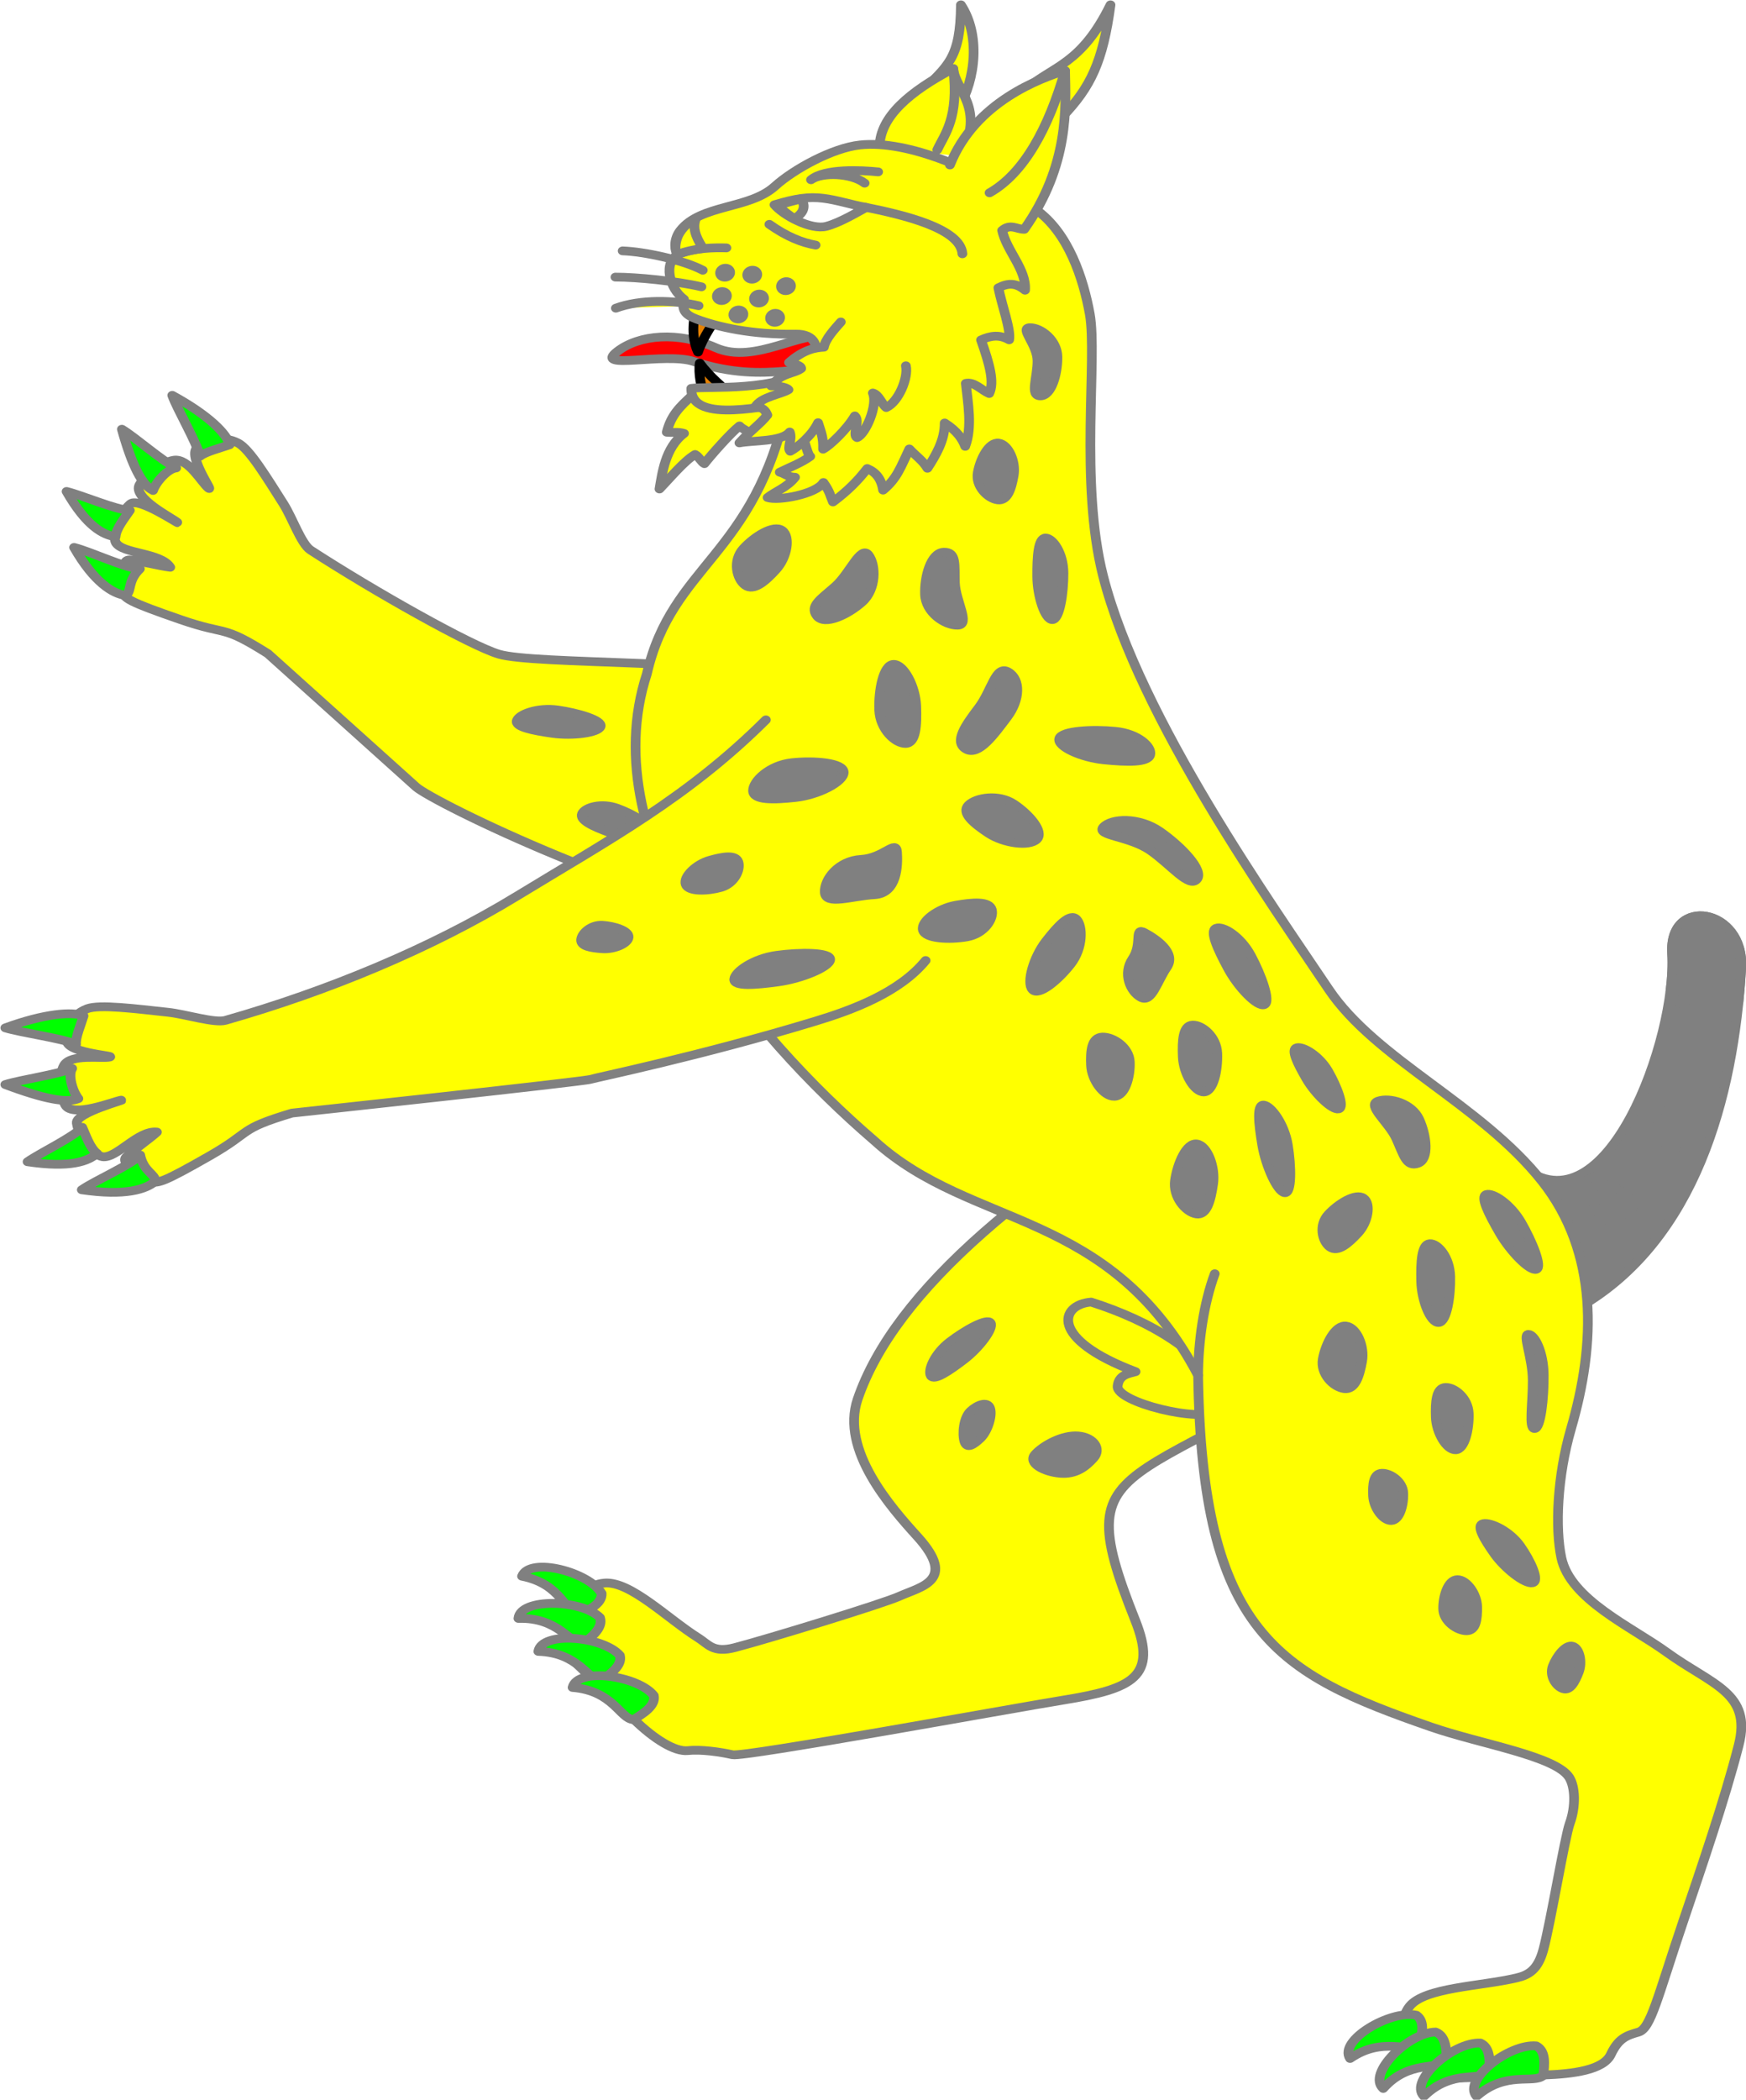 <?xml version="1.0" encoding="UTF-8" standalone="no"?>
<svg
   xmlns:dc="http://purl.org/dc/elements/1.1/"
   xmlns:cc="http://creativecommons.org/ns#"
   xmlns:rdf="http://www.w3.org/1999/02/22-rdf-syntax-ns#"
   xmlns:svg="http://www.w3.org/2000/svg"
   xmlns="http://www.w3.org/2000/svg"
   xmlns:xlink="http://www.w3.org/1999/xlink"
   id="svg2"
   version="1.0"
   width="319.734"
   height="384.393">
  <desc
     id="desc4">Flag of Canton of Valais (Wallis)</desc>
  <defs
     id="defs6">
    <radialGradient
       cx="244.555"
       cy="159.161"
       r="136.727"
       fx="244.555"
       fy="159.161"
       id="radialGradient5897"
       gradientUnits="userSpaceOnUse"
       gradientTransform="matrix(1,0,0,0.758,0,112.573)">
      <stop
         id="stop5903"
         style="stop-color:#d49e00;stop-opacity:1"
         offset="0" />
      <stop
         id="stop4026"
         style="stop-color:#e9c034;stop-opacity:1"
         offset="0.5" />
      <stop
         id="stop5907"
         style="stop-color:#ffe268;stop-opacity:1"
         offset="1" />
    </radialGradient>
    <linearGradient
       id="linearGradient2893">
      <stop
         id="stop2895"
         offset="0"
         style="stop-color:white;stop-opacity:0.314;" />
      <stop
         style="stop-color:white;stop-opacity:0.251;"
         offset="0.19"
         id="stop2897" />
      <stop
         id="stop2901"
         offset="0.6"
         style="stop-color:#6b6b6b;stop-opacity:0.125;" />
      <stop
         id="stop2899"
         offset="1"
         style="stop-color:black;stop-opacity:0.125;" />
    </linearGradient>
    <pattern
       id="pattern4124"
       patternTransform="translate(-328.318,-112.593)"
       height="199.71"
       width="178.168"
       patternUnits="userSpaceOnUse">
      <g
         id="g4119"
         transform="matrix(0.806,0,0,0.77,264.813,86.782)">
        <path
           d="M -267.374,-6.853 L -272.223,16.977 L -277.071,-6.853 L -277.071,-26.381 L -277.071,-51.594 L -302.284,-51.594 L -302.284,-37.048 L -311.982,-37.048 L -311.982,-51.594 L -326.528,-51.594 L -326.528,-61.291 L -311.982,-61.291 L -311.982,-75.837 L -302.284,-75.837 L -302.284,-61.291 L -277.071,-61.291 L -277.071,-86.504 L -291.617,-86.504 L -291.617,-96.202 L -277.071,-96.202 L -277.071,-110.748 L -267.374,-110.748 L -267.374,-96.202 L -252.828,-96.202 L -252.828,-86.504 L -267.374,-86.504 L -267.374,-61.291 L -242.161,-61.291 L -242.161,-75.837 L -232.463,-75.837 L -232.463,-61.291 L -217.917,-61.291 L -217.917,-51.594 L -232.463,-51.594 L -232.463,-37.048 L -242.161,-37.048 L -242.161,-51.594 L -267.374,-51.594 L -267.374,-26.381 L -267.374,-6.853 z"
           id="path4262"
           style="fill:#fcef3c;fill-opacity:1;stroke:#000000;stroke-width:3.807;stroke-miterlimit:4;stroke-dasharray:none;stroke-opacity:1;display:inline" />
        <use
           id="use2607"
           xlink:href="#path4262"
           y="0"
           x="0"
           width="601.465"
           height="658.974" />
        <use
           id="use2613"
           transform="translate(108.611,127.725)"
           xlink:href="#path4262"
           y="0"
           x="0"
           width="601.465"
           height="658.974" />
      </g>
    </pattern>
    <radialGradient
       r="133.806"
       fy="154.626"
       fx="149.201"
       cy="154.626"
       cx="149.201"
       gradientTransform="matrix(1,0,0,0.604,0,61.304)"
       gradientUnits="userSpaceOnUse"
       id="radialGradient3834"
       xlink:href="#radialGradient5897" />
    <radialGradient
       r="133.806"
       fy="154.626"
       fx="149.201"
       cy="154.626"
       cx="149.201"
       gradientTransform="matrix(1,0,0,0.604,0,61.304)"
       gradientUnits="userSpaceOnUse"
       id="radialGradient3838"
       xlink:href="#radialGradient5897" />
  </defs>
  <g
     transform="translate(-123.118,-229.3)"
     style="display:inline"
     id="layer3">
    <use
       style="fill:url(#radialGradient3834);fill-opacity:1"
       xlink:href="#horn"
       height="710"
       width="590"
       y="0"
       x="0"
       id="use5107"
       transform="translate(-168.41,-374.841)" />
    <use
       style="fill:url(#radialGradient3838);fill-opacity:1"
       xlink:href="#horn"
       height="710"
       width="590"
       y="0"
       x="0"
       id="use3836"
       transform="translate(-359.706,-386.797)" />
    <g
       transform="matrix(1.776,0,0,1.602,628.775,-148.228)"
       id="body">
      <path
         id="path5818"
         d="m -195.554,313.527 c -15.063,-2.536 -34.032,-1.902 -37.725,-3.112 -2.86,-0.937 -12.873,-7.178 -19.415,-11.889 -0.964,-0.695 -1.898,-3.727 -2.799,-5.293 -1.663,-2.889 -3.492,-6.267 -4.678,-6.942 -1.767,-1.007 -2.912,-0.031 -3.996,0.4 -1.545,0.614 1.498,5.203 0.973,4.771 -0.674,-0.555 -2.072,-3.467 -3.594,-3.209 -1.249,0.212 -3.053,1.857 -3.535,2.8 -0.766,1.5 3.29,3.752 3.884,4.297 0.508,0.466 -3.986,-2.932 -4.832,-2.105 -1.329,1.3 -1.871,3.686 -1.503,4.415 0.663,1.316 4.657,1.124 5.611,2.826 -1.042,-0.136 -3.16,-0.742 -4.18,-0.831 -0.928,-0.081 -0.718,2.088 -0.704,3.531 0.008,0.821 0.598,1.235 5.979,3.294 4.933,1.887 4.121,0.489 8.972,3.876 0,0 10.702,10.675 15.28,15.228 1.712,1.703 23.96,13.954 41.877,16.993"
         style="display:inline;fill:#ffff00;fill-opacity:1;fill-rule:nonzero;stroke:#808080;stroke-width:1;stroke-linecap:round;stroke-linejoin:round;stroke-miterlimit:4;stroke-dasharray:none;stroke-opacity:1" />
      <path
         id="path7777-2"
         d="m -214.612,320.676 c -0.166,-1.395 -0.984,-3.217 -2.031,-3.175 -1.047,0.042 -1.954,1.718 -1.788,3.112 0.166,1.394 0.497,2.662 1.544,2.62 1.047,-0.042 2.441,-1.163 2.275,-2.558 z"
         style="fill:#808080;fill-rule:evenodd;stroke:#808080;stroke-width:1;stroke-linecap:round;stroke-linejoin:round;stroke-miterlimit:4;stroke-dasharray:none;stroke-opacity:1" />
      <path
         id="path7779-6"
         d="m -221.053,328.035 c 1.65,0.668 3.66,1.978 3.358,2.71 -0.302,0.732 -2.549,0.716 -4.198,0.044 -1.65,-0.668 -3.105,-1.41 -2.803,-2.142 0.302,-0.732 1.994,-1.284 3.643,-0.613 z"
         style="fill:#808080;fill-rule:evenodd;stroke:#808080;stroke-width:1;stroke-linecap:round;stroke-linejoin:round;stroke-miterlimit:4;stroke-dasharray:none;stroke-opacity:1" />
      <path
         id="path7781-5"
         d="m -227.211,316.797 c 2.06,0.324 4.653,1.165 4.416,1.888 -0.236,0.722 -2.896,1.103 -4.956,0.779 -2.06,-0.324 -3.903,-0.744 -3.666,-1.466 0.236,-0.722 2.146,-1.525 4.206,-1.201 z"
         style="fill:#808080;fill-rule:evenodd;stroke:#808080;stroke-width:1;stroke-linecap:round;stroke-linejoin:round;stroke-miterlimit:4;stroke-dasharray:none;stroke-opacity:1" />
      <path
         id="path7785-2"
         d="m -175.049,429.936 c 7.124,-1.283 9.708,-2.66 7.393,-9.09 -7.716,-21.43 0.333,-12.633 32.868,-38.626 l -21.515,-25.967 c -22.524,13.915 -36.2,27.011 -39.981,39.3 -1.793,5.829 3.437,12.368 6.162,15.702 4.132,5.055 0.349,5.714 -1.86,6.821 -1.678,0.84 -13.415,4.833 -16.966,5.866 -2.242,0.652 -2.717,-0.378 -3.785,-1.12 -3.14,-2.181 -6.983,-6.491 -9.635,-6.256 -3.329,0.295 -3.667,5.075 -4.428,7.565 l 7.471,8.05 c 2.063,2.223 4.196,3.692 5.532,3.532 1.323,-0.158 3.315,0.146 4.606,0.474 1.184,0.301 28.662,-5.266 34.139,-6.253 z"
         style="display:inline;fill:#ffff00;fill-opacity:1;fill-rule:nonzero;stroke:#808080;stroke-width:1;stroke-linecap:round;stroke-linejoin:round;stroke-miterlimit:4;stroke-dasharray:none;stroke-opacity:1" />
      <path
         id="path7795-2"
         d="m -186.771,388.992 c 1.582,-1.341 3.867,-2.761 4.199,-2.141 0.332,0.62 -1.17,2.841 -2.752,4.181 -1.582,1.341 -3.085,2.46 -3.417,1.84 -0.332,-0.62 0.388,-2.539 1.971,-3.88 z"
         style="fill:#808080;fill-rule:evenodd;stroke:#808080;stroke-width:1;stroke-linecap:round;stroke-linejoin:round;stroke-miterlimit:4;stroke-dasharray:none;stroke-opacity:1" />
      <path
         style="fill:#808080;fill-rule:evenodd;stroke:#808080;stroke-width:1;stroke-linecap:round;stroke-linejoin:round;stroke-miterlimit:4;stroke-dasharray:none;stroke-opacity:1"
         d="m -184.652,396.933 c 0.701,-0.735 1.774,-1.204 2.027,-0.319 0.253,0.884 -0.302,2.675 -1.003,3.411 -0.701,0.735 -1.385,1.256 -1.638,0.372 -0.253,-0.884 -0.087,-2.728 0.614,-3.463 z"
         id="path7797-1" />
      <path
         style="fill:#808080;fill-rule:evenodd;stroke:#808080;stroke-width:1;stroke-linecap:round;stroke-linejoin:round;stroke-miterlimit:4;stroke-dasharray:none;stroke-opacity:1"
         d="m -177.979,401.855 c 0.814,-1.009 2.822,-2.253 4.45,-2.095 1.628,0.159 2.388,1.506 1.574,2.515 -0.814,1.009 -1.836,1.903 -3.464,1.745 -1.628,-0.159 -3.373,-1.156 -2.559,-2.164 z"
         id="path7801-9" />
      <path
         style="display:inline;fill:#ffff00;fill-opacity:1;fill-rule:evenodd;stroke:#808080;stroke-width:1;stroke-linecap:round;stroke-linejoin:round;stroke-miterlimit:4;stroke-dasharray:none;stroke-opacity:1"
         d="m -213.307,280.81 c -1.291,1.308 -2.217,2.274 -2.658,4.243 0.534,0.076 1.188,-0.075 1.779,0.138 -1.971,1.634 -2.255,4.643 -2.532,6.35 1.02,-1.168 2.562,-3.229 3.674,-3.941 0.353,0.187 0.681,0.903 0.959,1.045 0.726,-1.026 2.7,-3.502 3.622,-4.31 0.268,0.341 1.067,0.727 1.356,0.958 1.431,-0.217 2.52,-2.971 3.563,-3.452"
         id="path7817-0-9" />
      <path
         id="path5879"
         d="m -157.634,395.709 -1.47,1.167 c -1.802,1.43 -10.544,-0.986 -10.374,-2.813 0.122,-1.313 1.131,-1.426 1.85,-1.652 -8.975,-3.74 -7.775,-7.685 -4.58,-7.954 6.129,2.173 11.426,5.622 14.575,11.251 z"
         style="display:inline;fill:#ffff00;fill-opacity:1;stroke:#808080;stroke-width:1;stroke-linecap:round;stroke-linejoin:round;stroke-miterlimit:4;stroke-dasharray:none;stroke-opacity:1" />
      <path
         id="path7815-0"
         d="m -189.792,246.223 c 2.882,-3.131 4.102,-3.917 4.156,-10.01 1.983,3.365 1.575,8.403 -0.273,11.899 z"
         style="fill:#ffff00;fill-opacity:1;fill-rule:evenodd;stroke:#808080;stroke-width:1;stroke-linecap:round;stroke-linejoin:round;stroke-miterlimit:4;stroke-dasharray:none;stroke-opacity:1" />
      <path
         style="fill:#ffff00;fill-opacity:1;fill-rule:evenodd;stroke:#808080;stroke-width:1;stroke-linecap:round;stroke-linejoin:round;stroke-miterlimit:4;stroke-dasharray:none;stroke-opacity:1"
         d="m -194.021,252.39 c 0.057,-3.405 3.105,-6.28 7.596,-8.888 0.203,2.536 3.373,4.411 0.763,10.041"
         id="path7821-9" />
      <path
         style="fill:#ffff00;fill-opacity:1;stroke:#808080;stroke-width:1;stroke-linecap:round;stroke-linejoin:round;stroke-miterlimit:4;stroke-dasharray:none;stroke-opacity:1"
         d="m -186.425,243.502 c 0.602,5.644 -0.885,7.466 -1.649,9.278"
         id="path7823-1" />
      <g
         id="langued">
        <path
           id="path7819-3"
           d="m -198.933,274.156 c -3.004,-0.949 -7.914,3.231 -11.988,1.239 -3.872,-1.894 -7.901,-1.496 -10.135,0.426 -2.56,2.202 4.915,0.068 7.855,1.146 7.877,2.888 12.194,-0.483 13.379,1.813 z"
           style="display:inline;fill:#ff0000;fill-opacity:1;fill-rule:nonzero;stroke:#808080;stroke-width:1;stroke-linecap:round;stroke-linejoin:round;stroke-miterlimit:4;stroke-dasharray:none;stroke-opacity:1" />
      </g>
      <path
         style="fill:#e58100;fill-opacity:1;fill-rule:evenodd;stroke:#000000;stroke-width:1;stroke-linecap:round;stroke-linejoin:round;stroke-miterlimit:4;stroke-dasharray:none;stroke-dashoffset:0;stroke-opacity:1"
         d="m -212.714,270.129 c -0.497,1.598 -0.83,3.862 -0.03,5.771 0.503,-1.679 1.741,-3.757 2.628,-4.85"
         id="path5660" />
      <path
         id="path5662"
         d="m -212.119,280.82 c -0.295,-0.917 -0.609,-2.501 -0.447,-3.661 0.839,1.297 2.481,2.977 3.618,3.813"
         style="fill:#e58100;fill-opacity:1;fill-rule:evenodd;stroke:#000000;stroke-width:1;stroke-linecap:round;stroke-linejoin:round;stroke-miterlimit:4;stroke-dasharray:none;stroke-dashoffset:0;stroke-opacity:1" />
      <path
         id="path7805-6"
         d="m -112.302,344.63 c 0.544,9.549 -6.765,32.137 -15.52,24.286 l 6.036,16.092 c 11.812,-7.633 15.811,-23.793 16.605,-38.723 0.366,-6.874 -7.501,-8.33 -7.121,-1.655 z"
         style="display:inline;fill:#808080;fill-opacity:1;fill-rule:nonzero;stroke:#808080;stroke-width:1;stroke-linecap:round;stroke-linejoin:round;stroke-miterlimit:4;stroke-dasharray:none;stroke-opacity:1" />
      <path
         id="path7809-9"
         d="m -117.066,372.265 c -0.953,-0.91 -2.582,-1.734 -3.223,-1.067 -0.641,0.667 -0.2,2.433 0.753,3.343 0.953,0.91 1.934,1.627 2.576,0.961 0.641,-0.667 0.848,-2.328 -0.105,-3.237 z"
         style="fill:#808080;fill-rule:evenodd;stroke:#808080;stroke-width:1;stroke-linecap:round;stroke-linejoin:round;stroke-miterlimit:4;stroke-dasharray:none;stroke-opacity:1" />
      <path
         id="path7811-5"
         d="m -111.397,364.454 c -0.204,1.459 -0.388,3.292 -1.583,3.172 -1.195,-0.12 -1.021,-1.548 -0.817,-3.008 0.204,-1.459 -0.599,-3.178 0.596,-3.058 1.195,0.121 2.007,1.435 1.804,2.894 z"
         style="fill:#808080;fill-rule:evenodd;stroke:#808080;stroke-width:1;stroke-linecap:round;stroke-linejoin:round;stroke-miterlimit:4;stroke-dasharray:none;stroke-opacity:1" />
      <path
         style="display:inline;fill:#808080;fill-opacity:1;fill-rule:nonzero;stroke:#808080;stroke-width:1;stroke-linecap:round;stroke-linejoin:round;stroke-miterlimit:4;stroke-dasharray:none;stroke-opacity:1"
         d="m -112.302,344.63 c 0.072,1.258 0.007,2.743 -0.179,4.355 1.69,3.13 4.84,2.616 7.016,1.233 0.122,-1.316 0.215,-2.629 0.284,-3.932 0.366,-6.874 -7.501,-8.33 -7.121,-1.655 z"
         id="path5698" />
      <path
         id="path7825-8"
         d="m -218.016,312.667 c -5.721,19.395 10.765,41.266 23.48,53.377 10.09,10.159 24.204,7.601 33.358,26.785 0.392,29.435 8.182,34.093 23.999,40.177 5.096,1.96 12.809,3.305 14.252,5.743 0.636,1.074 0.709,3.356 0.068,5.29 -0.505,1.524 -1.976,11.386 -2.73,14.455 -0.557,2.268 -1.506,2.87 -2.764,3.198 -3.7,0.965 -9.473,1.079 -11.02,3.245 -1.942,2.72 1.467,6.086 2.863,8.285 l 10.974,-0.435 c 3.03,-0.12 6.145,-0.557 6.913,-2.35 0.768,-1.792 1.549,-2.151 2.835,-2.548 1.286,-0.397 1.961,-3.928 4.601,-12.581 1.905,-6.242 4.281,-13.886 5.746,-20.211 1.391,-6.008 -2.744,-6.868 -7.46,-10.653 -3.612,-2.898 -9.907,-5.99 -10.824,-10.763 -0.654,-3.406 -0.429,-9.316 1.001,-14.761 2.546,-9.699 2.861,-20.088 -2.986,-28.26 -6.343,-8.865 -17.15,-13.916 -22.023,-21.981 -5.708,-9.448 -19.478,-30.876 -23.239,-47.179 -2.445,-10.6 -0.57,-25.012 -1.379,-29.962 -0.647,-3.957 -2.177,-9.336 -5.64,-11.993 -5.927,-4.546 -13.144,-7.902 -18.047,-7.318 -2.808,0.334 -6.808,2.743 -8.777,4.719 -2.646,2.655 -7.633,2.029 -9.756,5.056 -0.587,0.837 -0.739,2.119 -0.158,2.706 -1.641,0.848 -0.995,3.94 0.535,5.139 -0.25,1.256 0.117,1.792 1.312,2.283 2.182,0.896 5.697,1.807 10.237,1.715 1.874,-0.038 2.642,1.363 1.696,3.706 -3.681,2.954 -10.623,2.204 -12.488,2.492 -0.089,4.295 8.479,1.657 9.892,1.8 -3.354,17.439 -11.881,18.299 -14.472,30.824 z"
         style="display:inline;fill:#ffff00;fill-opacity:1;fill-rule:nonzero;stroke:#808080;stroke-width:1;stroke-linecap:round;stroke-linejoin:round;stroke-miterlimit:4;stroke-dasharray:none;stroke-opacity:1" />
      <path
         id="path7827-1"
         d="m -161.178,392.828 c 0.017,-3.916 0.584,-8.226 1.714,-11.608"
         style="fill:#808080;fill-rule:nonzero;stroke:#808080;stroke-width:1;stroke-linecap:round;stroke-linejoin:round;stroke-miterlimit:4;stroke-dasharray:none;stroke-opacity:1" />
      <path
         style="display:inline;fill:#ffff00;fill-opacity:1;fill-rule:nonzero;stroke:#808080;stroke-width:1;stroke-linecap:round;stroke-linejoin:round;stroke-miterlimit:4;stroke-dasharray:none;stroke-opacity:1"
         d="m -205.746,317.923 c -8.089,8.922 -16.241,13.756 -25.612,20.097 -8.981,6.076 -19.597,10.917 -30.105,14.239 -1.133,0.358 -4.123,-0.706 -5.916,-0.919 -3.31,-0.393 -7.112,-0.945 -8.362,-0.398 -1.863,0.815 -1.765,2.317 -2.067,3.443 -0.431,1.606 5.067,1.908 4.407,2.071 -0.848,0.209 -4.018,-0.411 -4.721,0.964 -0.576,1.128 -0.336,3.558 0.132,4.508 0.745,1.511 4.975,-0.395 5.767,-0.546 0.677,-0.129 -4.733,1.444 -4.575,2.616 0.248,1.842 1.837,3.703 2.642,3.844 1.452,0.255 3.684,-3.062 5.62,-2.81 -0.731,0.754 -2.483,2.09 -3.164,2.854 -0.62,0.695 1.244,1.823 2.41,2.675 0.663,0.484 1.347,0.259 6.214,-2.825 4.461,-2.827 2.856,-3.012 8.47,-4.877 0,0 30.139,-3.597 30.807,-3.86 0.431,-0.17 11.286,-2.644 23.134,-6.632 3.792,-1.276 8.664,-3.253 11.391,-6.942"
         id="path7829-9" />
      <path
         style="fill:#ffff00;fill-opacity:1;fill-rule:evenodd;stroke:#808080;stroke-width:1;stroke-linecap:round;stroke-linejoin:round;stroke-miterlimit:4;stroke-dasharray:none;stroke-opacity:1"
         d="m -178.936,245.832 c 2.868,-2.694 5.686,-2.779 8.724,-9.619 -0.789,6.523 -2.053,9.391 -4.919,12.738 z"
         id="path7831-5" />
      <path
         style="fill:#ffff00;fill-opacity:1;stroke:#808080;stroke-width:1;stroke-linecap:round;stroke-linejoin:round;stroke-miterlimit:4;stroke-dasharray:none;stroke-opacity:1"
         d="m -220.515,264.33 c 2.195,0.087 6.196,1.013 8.262,2.213"
         id="path7833-3" />
      <path
         style="fill:#ffff00;fill-opacity:1;fill-rule:evenodd;stroke:#808080;stroke-width:1;stroke-linecap:round;stroke-linejoin:round;stroke-miterlimit:4;stroke-dasharray:none;stroke-opacity:1"
         d="m -200.473,282.388 c -0.157,0.321 -1.074,1.505 -1.867,2.23 0.419,0.405 0.828,2.985 1.165,3.198 -0.881,0.727 -2.212,1.293 -3.141,1.807 0.511,0.147 0.839,0.559 1.578,0.577 -0.819,1.17 -2.03,1.603 -2.83,2.316 1.051,0.415 5.008,-0.374 5.754,-1.717 0.683,1.065 0.704,1.523 0.984,2.223 1.498,-1.241 2.572,-2.428 3.535,-3.819 0.888,0.415 1.453,1.178 1.634,2.466 1.446,-1.335 1.815,-2.634 2.707,-4.702 0.692,0.821 1.39,1.318 1.865,2.206 0.863,-1.481 1.798,-3.214 1.779,-5.174 1.31,0.932 1.828,1.836 2.116,2.668 0.752,-2.215 0.265,-5.042 0.064,-7.198 0.867,-0.214 1.626,0.789 2.409,1.162 0.56,-1.296 0.041,-3.346 -0.84,-6.123 1.023,-0.513 1.917,-0.628 2.897,-0.013 0.208,-1.121 -0.771,-4.004 -1.109,-5.946 0.994,-0.56 1.801,-0.59 2.749,0.277 0.163,-2.367 -1.915,-4.508 -2.36,-6.831 0.84,-0.815 1.496,-0.13 2.277,-0.129 4.682,-7.339 4.282,-14.007 4.209,-18.131 -2.477,0.832 -9.287,3.557 -11.87,10.781"
         id="path7835-2" />
      <path
         style="fill:#ffffff;fill-opacity:1;stroke:#808080;stroke-width:1;stroke-linecap:round;stroke-linejoin:round;stroke-miterlimit:4;stroke-dasharray:none;stroke-opacity:1"
         d="m -204.86,259.063 c 2.246,-0.747 3.534,-0.943 5.027,-0.744 1.372,0.183 2.866,0.73 4.429,1.045 -0.824,0.492 -2.704,1.753 -4.11,2.16 -1.59,0.46 -4.422,-1.242 -5.346,-2.462 z"
         id="path7837-5" />
      <path
         style="fill:#ffff00;fill-opacity:1;stroke:#808080;stroke-width:1;stroke-linecap:round;stroke-linejoin:round;stroke-miterlimit:4;stroke-dasharray:none;stroke-opacity:1"
         d="m -195.65,259.303 c 4.102,0.908 9.968,2.451 10.166,5.363"
         id="path7839-2" />
      <path
         style="fill:#ffff00;fill-opacity:1;stroke:#808080;stroke-width:1;stroke-linecap:round;stroke-linejoin:round;stroke-miterlimit:4;stroke-dasharray:none;stroke-opacity:1"
         d="m -214.73,264.708 c 1.658,-0.75 3.78,-0.754 4.912,-0.718"
         id="path7841-5" />
      <path
         style="fill:#ffff00;fill-opacity:1;stroke:#808080;stroke-width:1;stroke-linecap:round;stroke-linejoin:round;stroke-miterlimit:4;stroke-dasharray:none;stroke-opacity:1"
         d="m -174.899,243.735 c -1.679,6.516 -4.233,11.738 -7.784,13.96"
         id="path7845-6" />
      <path
         style="fill:#ffff00;fill-opacity:1;fill-rule:evenodd;stroke:#808080;stroke-width:1;stroke-linecap:round;stroke-linejoin:round;stroke-miterlimit:4;stroke-dasharray:none;stroke-opacity:1"
         d="m -202.842,260.647 c -0.352,-0.297 -1.154,-0.891 -1.662,-1.479 0.585,-0.314 1.846,-0.591 2.346,-0.782 0.672,0.88 0.162,1.802 -0.684,2.261 z"
         id="path7847-7" />
      <path
         id="path7849-7"
         d="m -221.259,267.327 c 2.222,0 6.343,0.453 8.867,1.111"
         style="fill:#ffff00;fill-opacity:1;stroke:#808080;stroke-width:1;stroke-linecap:round;stroke-linejoin:round;stroke-miterlimit:4;stroke-dasharray:none;stroke-opacity:1" />
      <path
         style="fill:#ffff00;fill-opacity:1;stroke:#808080;stroke-width:1;stroke-linecap:round;stroke-linejoin:round;stroke-miterlimit:4;stroke-dasharray:none;stroke-opacity:1"
         d="m -221.216,270.877 c 2.528,-1.033 6.005,-0.936 8.529,-0.277"
         id="path7851-2" />
      <path
         style="fill:#ffff00;fill-opacity:1;fill-rule:evenodd;stroke:#808080;stroke-width:1;stroke-linecap:round;stroke-linejoin:round;stroke-miterlimit:4;stroke-dasharray:none;stroke-opacity:1"
         d="m -209.458,266.956 c -0.091,0.275 -0.386,0.439 -0.658,0.366 -0.272,-0.073 -0.418,-0.355 -0.327,-0.63 0.091,-0.275 0.386,-0.439 0.658,-0.366 0.272,0.073 0.418,0.355 0.327,0.63 z"
         id="path7853-2" />
      <path
         style="fill:#ffff00;fill-opacity:1;fill-rule:evenodd;stroke:#808080;stroke-width:1;stroke-linecap:round;stroke-linejoin:round;stroke-miterlimit:4;stroke-dasharray:none;stroke-opacity:1"
         d="m -212.232,264.05 c -0.616,0.071 -1.956,0.356 -2.498,0.657 -0.447,-0.132 -0.401,-1.058 -0.164,-1.842 0.237,-0.784 0.988,-1.772 1.943,-2.264 -0.514,1.366 0.317,2.67 0.719,3.449 z"
         id="path7843-8" />
      <path
         style="fill:#ffff00;fill-opacity:1;stroke:#808080;stroke-width:1;stroke-linecap:round;stroke-linejoin:round;stroke-miterlimit:4;stroke-dasharray:none;stroke-opacity:1"
         d="m -194.171,255.303 c -1.682,-0.188 -5.513,-0.424 -6.925,0.901 1.144,-0.904 4.182,-0.759 5.532,0.388"
         id="path7873-5" />
      <path
         style="fill:#ffff00;fill-opacity:1;stroke:#808080;stroke-width:1;stroke-linecap:round;stroke-linejoin:round;stroke-miterlimit:4;stroke-dasharray:none;stroke-opacity:1"
         d="m -205.39,261.297 c 1.831,1.435 3.372,2.094 4.771,2.373"
         id="path7875-4" />
      <path
         style="fill:#ffff00;fill-opacity:1;fill-rule:evenodd;stroke:#808080;stroke-width:1;stroke-linecap:round;stroke-linejoin:round;stroke-miterlimit:4;stroke-dasharray:none;stroke-opacity:1"
         d="m -198.019,272.455 c -0.655,0.827 -1.581,1.925 -1.748,2.881 -0.84,0.056 -2.041,0.225 -3.594,1.75 0.52,0.177 1.241,0.307 1.254,0.687 -0.716,0.618 -2.107,0.49 -3.09,1.993 0.512,-0.035 1.561,0.102 1.78,0.431 -0.841,0.564 -2.772,0.78 -3.426,1.944 0.782,0.086 1.013,0.36 1.247,0.949 -0.735,1.041 -1.764,1.799 -2.88,3.183 1.407,-0.308 4.345,-0.103 5.19,-1.242 0.3,0.863 -0.304,1.781 0.053,2.197 0.821,-0.505 2.224,-1.779 2.868,-3.26 0.307,1.095 0.553,1.648 0.516,3.021 0.706,-0.408 2.496,-2.308 3.274,-3.796 0.557,0.554 -0.282,2.19 0.233,2.474 0.874,-0.387 2.172,-3.736 1.626,-5.094 0.627,0.187 0.892,1.231 1.379,1.662 1.282,-0.649 2.299,-3.418 2.026,-4.773"
         id="path7877-9" />
      <path
         id="path7887-8"
         d="m -174.301,345.811 c -1.254,1.797 -3.291,3.727 -3.951,2.942 -0.659,-0.785 0.115,-3.713 1.369,-5.51 1.254,-1.797 2.513,-3.305 3.173,-2.52 0.659,0.785 0.663,3.291 -0.591,5.087 z"
         style="fill:#808080;fill-rule:evenodd;stroke:#808080;stroke-width:1;stroke-linecap:round;stroke-linejoin:round;stroke-miterlimit:4;stroke-dasharray:none;stroke-opacity:1" />
      <path
         id="path7895-9"
         d="m -185.008,342.72 c -1.791,0.349 -4.301,0.234 -4.545,-0.777 -0.244,-1.011 1.595,-2.483 3.385,-2.833 1.791,-0.349 3.469,-0.495 3.714,0.515 0.244,1.011 -0.763,2.745 -2.554,3.094 z"
         style="fill:#808080;fill-rule:evenodd;stroke:#808080;stroke-width:1;stroke-linecap:round;stroke-linejoin:round;stroke-miterlimit:4;stroke-dasharray:none;stroke-opacity:1" />
      <path
         style="fill:#808080;fill-rule:evenodd;stroke:#808080;stroke-width:1;stroke-linecap:round;stroke-linejoin:round;stroke-miterlimit:4;stroke-dasharray:none;stroke-opacity:1"
         d="m -165.12,330.675 c 2.182,1.68 4.609,4.478 3.802,5.48 -0.81,1 -2.598,-1.618 -4.78,-3.299 -2.182,-1.68 -5.65,-1.68 -4.842,-2.682 0.81,-1 3.639,-1.18 5.82,0.501 z"
         id="path7897-6" />
      <path
         id="path7899-7"
         d="m -138.381,363.576 c 0.75,1.84 1.062,4.547 -0.131,5.021 -1.193,0.474 -1.473,-0.973 -2.224,-2.813 -0.751,-1.84 -3.086,-3.811 -1.892,-4.285 1.193,-0.474 3.497,0.237 4.247,2.077 z"
         style="fill:#808080;fill-rule:evenodd;stroke:#808080;stroke-width:1;stroke-linecap:round;stroke-linejoin:round;stroke-miterlimit:4;stroke-dasharray:none;stroke-opacity:1" />
      <path
         id="path7903-9"
         d="m -203.073,322.821 c 2.291,-0.277 5.334,-0.012 5.349,1.095 0.015,1.107 -2.65,2.595 -4.941,2.873 -2.291,0.278 -4.388,0.342 -4.404,-0.765 -0.015,-1.107 1.705,-2.925 3.996,-3.202 z"
         style="fill:#808080;fill-rule:evenodd;stroke:#808080;stroke-width:1;stroke-linecap:round;stroke-linejoin:round;stroke-miterlimit:4;stroke-dasharray:none;stroke-opacity:1" />
      <path
         style="fill:#808080;fill-rule:evenodd;stroke:#808080;stroke-width:1;stroke-linecap:round;stroke-linejoin:round;stroke-miterlimit:4;stroke-dasharray:none;stroke-opacity:1"
         d="m -147.753,374.443 c 1.02,-1.228 2.83,-2.489 3.632,-1.851 0.803,0.638 0.454,2.747 -0.567,3.974 -1.02,1.228 -2.09,2.241 -2.893,1.603 -0.803,-0.638 -1.193,-2.499 -0.173,-3.727 z"
         id="path7905-7" />
      <path
         id="path7907-6"
         d="m -151.933,366.493 c 0.364,2.426 0.421,5.576 -0.323,5.466 -0.744,-0.11 -1.953,-3.065 -2.317,-5.492 -0.364,-2.426 -0.57,-4.625 0.174,-4.515 0.744,0.11 2.101,2.115 2.466,4.541 z"
         style="fill:#808080;fill-rule:evenodd;stroke:#808080;stroke-width:1;stroke-linecap:round;stroke-linejoin:round;stroke-miterlimit:4;stroke-dasharray:none;stroke-opacity:1" />
      <path
         id="path7909-9"
         d="m -169.696,319.236 c -2.342,-0.257 -5.571,-0.077 -5.795,0.833 -0.224,0.91 2.28,2.168 4.622,2.425 2.342,0.257 4.521,0.336 4.745,-0.574 0.224,-0.91 -1.231,-2.426 -3.572,-2.683 z"
         style="fill:#808080;fill-rule:evenodd;stroke:#808080;stroke-width:1;stroke-linecap:round;stroke-linejoin:round;stroke-miterlimit:4;stroke-dasharray:none;stroke-opacity:1" />
      <path
         style="fill:#808080;fill-rule:evenodd;stroke:#808080;stroke-width:1;stroke-linecap:round;stroke-linejoin:round;stroke-miterlimit:4;stroke-dasharray:none;stroke-opacity:1"
         d="m -159.205,356.014 c 0.075,1.878 -0.388,4.387 -1.372,4.427 -0.984,0.04 -2.106,-2.116 -2.181,-3.994 -0.075,-1.878 0.025,-3.602 1.009,-3.641 0.984,-0.04 2.469,1.33 2.544,3.208 z"
         id="path7911-3" />
      <path
         id="path7913-5"
         d="m -180.191,327.53 c 1.556,1.144 3.168,3.16 2.384,4.038 -0.784,0.877 -3.429,0.461 -4.985,-0.682 -1.556,-1.144 -2.844,-2.34 -2.06,-3.218 0.784,-0.877 3.105,-1.282 4.661,-0.137 z"
         style="fill:#808080;fill-rule:evenodd;stroke:#808080;stroke-width:1;stroke-linecap:round;stroke-linejoin:round;stroke-miterlimit:4;stroke-dasharray:none;stroke-opacity:1" />
      <path
         id="path7915-7"
         d="m -194.059,316.797 c -0.079,-2.218 0.42,-5.175 1.476,-5.209 1.056,-0.032 2.259,2.525 2.338,4.743 0.079,2.218 -0.03,4.252 -1.086,4.287 -1.056,0.031 -2.65,-1.602 -2.729,-3.82 z"
         style="fill:#808080;fill-rule:evenodd;stroke:#808080;stroke-width:1;stroke-linecap:round;stroke-linejoin:round;stroke-miterlimit:4;stroke-dasharray:none;stroke-opacity:1" />
      <path
         style="fill:#808080;fill-rule:evenodd;stroke:#808080;stroke-width:1;stroke-linecap:round;stroke-linejoin:round;stroke-miterlimit:4;stroke-dasharray:none;stroke-opacity:1"
         d="m -180.867,317.606 c -1.346,1.975 -2.953,4.495 -4.245,3.655 -1.292,-0.84 -0.004,-2.788 1.341,-4.763 1.345,-1.975 1.724,-4.884 3.016,-4.044 1.292,0.84 1.232,3.176 -0.113,5.152 z"
         id="path7917-6" />
      <path
         id="path7919-6"
         d="m -127.868,375.357 c 1.117,2.143 2.22,5.116 1.559,5.354 -0.661,0.238 -2.663,-2.019 -3.781,-4.162 -1.117,-2.143 -2.026,-4.142 -1.365,-4.38 0.661,-0.238 2.47,1.045 3.587,3.188 z"
         style="fill:#808080;fill-rule:evenodd;stroke:#808080;stroke-width:1;stroke-linecap:round;stroke-linejoin:round;stroke-miterlimit:4;stroke-dasharray:none;stroke-opacity:1" />
      <path
         style="fill:#808080;fill-rule:evenodd;stroke:#808080;stroke-width:1;stroke-linecap:round;stroke-linejoin:round;stroke-miterlimit:4;stroke-dasharray:none;stroke-opacity:1"
         d="m -163.559,370.548 c 0.246,-1.915 1.186,-4.343 2.259,-4.154 1.073,0.19 1.914,2.631 1.668,4.546 -0.246,1.915 -0.655,3.634 -1.729,3.444 -1.073,-0.19 -2.445,-1.922 -2.199,-3.837 z"
         id="path7921-5" />
      <path
         id="path7923-8"
         d="m -135.182,381.543 c 0.049,2.216 -0.36,5.186 -1.189,5.246 -0.829,0.06 -1.758,-2.47 -1.807,-4.686 -0.049,-2.217 0.048,-4.253 0.877,-4.314 0.829,-0.06 2.07,1.537 2.119,3.753 z"
         style="fill:#808080;fill-rule:evenodd;stroke:#808080;stroke-width:1;stroke-linecap:round;stroke-linejoin:round;stroke-miterlimit:4;stroke-dasharray:none;stroke-opacity:1" />
      <path
         style="fill:#808080;fill-rule:evenodd;stroke:#808080;stroke-width:1;stroke-linecap:round;stroke-linejoin:round;stroke-miterlimit:4;stroke-dasharray:none;stroke-opacity:1"
         d="m -168.223,357 c 0.068,1.665 -0.475,3.895 -1.58,3.939 -1.106,0.043 -2.348,-1.859 -2.416,-3.524 -0.068,-1.665 0.06,-3.195 1.165,-3.239 1.106,-0.043 2.763,1.159 2.831,2.824 z"
         id="path7925-2" />
      <path
         id="path7927-5"
         d="m -147.777,358.055 c 0.913,1.747 1.746,4.156 1.09,4.324 -0.656,0.169 -2.415,-1.698 -3.327,-3.445 -0.913,-1.747 -1.635,-3.372 -0.978,-3.541 0.656,-0.168 2.303,0.915 3.216,2.662 z"
         style="fill:#808080;fill-rule:evenodd;stroke:#808080;stroke-width:1;stroke-linecap:round;stroke-linejoin:round;stroke-miterlimit:4;stroke-dasharray:none;stroke-opacity:1" />
      <path
         style="fill:#808080;fill-rule:evenodd;stroke:#808080;stroke-width:1;stroke-linecap:round;stroke-linejoin:round;stroke-miterlimit:4;stroke-dasharray:none;stroke-opacity:1"
         d="m -164.411,346.204 c -1.039,1.698 -1.566,4.087 -2.667,3.431 -1.101,-0.656 -1.892,-2.725 -0.853,-4.422 1.039,-1.698 0.117,-3.631 1.218,-2.974 1.101,0.656 3.341,2.268 2.302,3.966 z"
         id="path7929-4" />
      <path
         id="path7937-1"
         d="m -155.74,344.854 c 1.068,2.202 2.085,5.298 1.39,5.61 -0.695,0.313 -2.676,-1.936 -3.744,-4.139 -1.068,-2.203 -1.925,-4.269 -1.23,-4.582 0.695,-0.313 2.516,0.908 3.584,3.111 z"
         style="fill:#808080;fill-rule:evenodd;stroke:#808080;stroke-width:1;stroke-linecap:round;stroke-linejoin:round;stroke-miterlimit:4;stroke-dasharray:none;stroke-opacity:1" />
      <path
         id="path7941-3"
         d="m -125.543,392.796 c 0.02,2.633 -0.313,6.117 -0.942,6.114 -0.629,0 -0.171,-2.907 -0.191,-5.54 -0.02,-2.633 -1.075,-5.221 -0.445,-5.218 0.629,0 1.558,2.011 1.578,4.644 z"
         style="fill:#808080;fill-rule:evenodd;stroke:#808080;stroke-width:1;stroke-linecap:round;stroke-linejoin:round;stroke-miterlimit:4;stroke-dasharray:none;stroke-opacity:1" />
      <path
         id="path7945-5"
         d="m -148.319,390.955 c 0.281,-1.717 1.284,-3.904 2.389,-3.754 1.105,0.15 1.937,2.318 1.656,4.035 -0.281,1.717 -0.727,3.26 -1.832,3.11 -1.105,-0.15 -2.495,-1.674 -2.214,-3.391 z"
         style="fill:#808080;fill-rule:evenodd;stroke:#808080;stroke-width:1;stroke-linecap:round;stroke-linejoin:round;stroke-miterlimit:4;stroke-dasharray:none;stroke-opacity:1" />
      <path
         id="path7949-3"
         d="m -133.277,397.189 c 0.057,1.753 -0.403,4.1 -1.342,4.146 -0.939,0.046 -1.993,-1.956 -2.051,-3.709 -0.057,-1.753 0.051,-3.363 0.99,-3.409 0.939,-0.046 2.346,1.219 2.403,2.972 z"
         style="fill:#808080;fill-rule:evenodd;stroke:#808080;stroke-width:1;stroke-linecap:round;stroke-linejoin:round;stroke-miterlimit:4;stroke-dasharray:none;stroke-opacity:1" />
      <path
         style="fill:#808080;fill-rule:evenodd;stroke:#808080;stroke-width:1;stroke-linecap:round;stroke-linejoin:round;stroke-miterlimit:4;stroke-dasharray:none;stroke-opacity:1"
         d="m -140.027,406.277 c 0.054,1.328 -0.366,3.106 -1.227,3.14 -0.861,0.034 -1.829,-1.484 -1.883,-2.812 -0.054,-1.328 0.044,-2.548 0.905,-2.582 0.861,-0.034 2.152,0.926 2.206,2.254 z"
         id="path7953-8" />
      <path
         style="fill:#808080;fill-rule:evenodd;stroke:#808080;stroke-width:1;stroke-linecap:round;stroke-linejoin:round;stroke-miterlimit:4;stroke-dasharray:none;stroke-opacity:1"
         d="m -127.961,412.338 c 1.071,1.69 2.042,4.026 1.259,4.195 -0.783,0.17 -2.86,-1.63 -3.931,-3.321 -1.071,-1.69 -1.917,-3.265 -1.133,-3.434 0.783,-0.169 2.734,0.87 3.806,2.56 z"
         id="path7955-2" />
      <path
         style="fill:#808080;fill-rule:evenodd;stroke:#808080;stroke-width:1;stroke-linecap:round;stroke-linejoin:round;stroke-miterlimit:4;stroke-dasharray:none;stroke-opacity:1"
         d="m -135.91,419.506 c -0.021,-1.429 0.504,-3.322 1.472,-3.325 0.968,0 2.012,1.666 2.033,3.095 0.021,1.429 -0.125,2.735 -1.093,2.738 -0.968,0 -2.39,-1.079 -2.412,-2.508 z"
         id="path7957-5" />
      <path
         id="path7959-36"
         d="m -124.598,426.043 c 0.396,-1.133 1.33,-2.493 2.047,-2.247 0.717,0.246 1.008,1.83 0.612,2.963 -0.396,1.133 -0.881,2.127 -1.598,1.881 -0.717,-0.245 -1.457,-1.464 -1.062,-2.597 z"
         style="fill:#808080;fill-rule:evenodd;stroke:#808080;stroke-width:1;stroke-linecap:round;stroke-linejoin:round;stroke-miterlimit:4;stroke-dasharray:none;stroke-opacity:1" />
      <path
         id="path7961-1"
         d="m -194.547,337.901 c -2.346,0.147 -5.023,1.25 -5.12,-0.243 -0.097,-1.493 1.388,-3.64 3.734,-3.788 2.346,-0.147 3.612,-2.329 3.708,-0.835 0.097,1.494 0.024,4.718 -2.322,4.866 z"
         style="fill:#808080;fill-rule:evenodd;stroke:#808080;stroke-width:1;stroke-linecap:round;stroke-linejoin:round;stroke-miterlimit:4;stroke-dasharray:none;stroke-opacity:1" />
      <path
         id="path7963-8"
         d="m -210.376,337.069 c -1.385,0.438 -3.372,0.519 -3.638,-0.352 -0.266,-0.872 1.075,-2.301 2.46,-2.739 1.385,-0.438 2.697,-0.689 2.964,0.183 0.266,0.872 -0.4,2.47 -1.785,2.908 z"
         style="fill:#808080;fill-rule:evenodd;stroke:#808080;stroke-width:1;stroke-linecap:round;stroke-linejoin:round;stroke-miterlimit:4;stroke-dasharray:none;stroke-opacity:1" />
      <path
         style="fill:#808080;fill-rule:evenodd;stroke:#808080;stroke-width:1;stroke-linecap:round;stroke-linejoin:round;stroke-miterlimit:4;stroke-dasharray:none;stroke-opacity:1"
         d="m -204.624,344.828 c 2.408,-0.366 5.564,-0.363 5.505,0.491 -0.058,0.853 -2.938,2.179 -5.346,2.545 -2.408,0.366 -4.6,0.554 -4.542,-0.299 0.058,-0.853 1.974,-2.371 4.382,-2.736 z"
         id="path7965-6" />
      <path
         style="fill:#808080;fill-rule:evenodd;stroke:#808080;stroke-width:1;stroke-linecap:round;stroke-linejoin:round;stroke-miterlimit:4;stroke-dasharray:none;stroke-opacity:1"
         d="m -175.062,301.146 c 0.012,2.284 -0.4,5.314 -1.147,5.322 -0.747,0.01 -1.547,-2.657 -1.559,-4.941 -0.012,-2.284 0.105,-4.374 0.853,-4.382 0.747,-0.01 1.841,1.717 1.853,4.002 z"
         id="path7969-1" />
      <path
         style="fill:#808080;fill-rule:evenodd;stroke:#808080;stroke-width:1;stroke-linecap:round;stroke-linejoin:round;stroke-miterlimit:4;stroke-dasharray:none;stroke-opacity:1"
         d="m -189.338,303.593 c -0.064,-2.05 0.611,-4.786 1.94,-4.827 1.329,-0.041 1.079,1.462 1.143,3.512 0.064,2.05 1.619,4.783 0.29,4.824 -1.329,0.041 -3.308,-1.459 -3.372,-3.509 z"
         id="path7971-4" />
      <path
         id="path7973-6"
         d="m -183.898,289.682 c 0.244,-1.555 1.144,-3.529 2.155,-3.381 1.011,0.148 1.79,2.123 1.547,3.677 -0.243,1.555 -0.639,2.951 -1.651,2.803 -1.011,-0.148 -2.295,-1.544 -2.051,-3.099 z"
         style="fill:#808080;fill-opacity:1;fill-rule:evenodd;stroke:#808080;stroke-width:1;stroke-linecap:round;stroke-linejoin:round;stroke-miterlimit:4;stroke-dasharray:none;stroke-opacity:1" />
      <path
         style="fill:#808080;fill-opacity:1;fill-rule:evenodd;stroke:#808080;stroke-width:1;stroke-linecap:round;stroke-linejoin:round;stroke-miterlimit:4;stroke-dasharray:none;stroke-opacity:1"
         d="m -175.686,276.454 c 0.018,1.908 -0.608,4.437 -1.746,4.443 -1.138,0.01 -0.289,-2.104 -0.307,-4.011 -0.018,-1.907 -1.909,-3.768 -0.77,-3.774 1.138,-0.01 2.805,1.435 2.824,3.343 z"
         id="path7975-2" />
      <path
         id="path7979-1"
         d="m -222.588,341.399 c 1.187,0.085 2.732,0.618 2.684,1.355 -0.048,0.737 -1.487,1.412 -2.675,1.327 -1.187,-0.085 -2.264,-0.289 -2.216,-1.025 0.048,-0.737 1.02,-1.742 2.207,-1.657 z"
         style="fill:#808080;fill-rule:evenodd;stroke:#808080;stroke-width:1;stroke-linecap:round;stroke-linejoin:round;stroke-miterlimit:4;stroke-dasharray:none;stroke-opacity:1" />
      <path
         style="fill:#808080;fill-rule:evenodd;stroke:#808080;stroke-width:1;stroke-linecap:round;stroke-linejoin:round;stroke-miterlimit:4;stroke-dasharray:none;stroke-opacity:1"
         d="m -195.825,304.461 c -1.473,1.455 -3.873,2.724 -4.662,1.576 -0.789,-1.149 0.461,-1.952 1.934,-3.407 1.473,-1.455 2.598,-4.696 3.387,-3.547 0.789,1.149 0.814,3.924 -0.658,5.378 z"
         id="path7981-5" />
      <path
         id="path7983-0"
         d="m -208.074,298.357 c 1.125,-1.376 3.12,-2.79 4.007,-2.074 0.886,0.716 0.503,3.081 -0.622,4.457 -1.125,1.377 -2.304,2.513 -3.191,1.796 -0.886,-0.716 -1.318,-2.803 -0.194,-4.18 z"
         style="fill:#808080;fill-rule:evenodd;stroke:#808080;stroke-width:1;stroke-linecap:round;stroke-linejoin:round;stroke-miterlimit:4;stroke-dasharray:none;stroke-opacity:1" />
      <path
         id="path5671"
         d="m -206.659,267.184 c -0.091,0.275 -0.386,0.439 -0.658,0.366 -0.272,-0.073 -0.418,-0.355 -0.327,-0.63 0.091,-0.275 0.386,-0.439 0.658,-0.366 0.272,0.073 0.418,0.355 0.327,0.63 z"
         style="fill:#ffff00;fill-opacity:1;fill-rule:evenodd;stroke:#808080;stroke-width:1;stroke-linecap:round;stroke-linejoin:round;stroke-miterlimit:4;stroke-dasharray:none;stroke-opacity:1" />
      <path
         style="fill:#ffff00;fill-opacity:1;fill-rule:evenodd;stroke:#808080;stroke-width:1;stroke-linecap:round;stroke-linejoin:round;stroke-miterlimit:4;stroke-dasharray:none;stroke-opacity:1"
         d="m -205.961,269.909 c -0.091,0.275 -0.386,0.439 -0.658,0.366 -0.272,-0.073 -0.418,-0.355 -0.327,-0.63 0.091,-0.275 0.386,-0.439 0.658,-0.366 0.272,0.072 0.418,0.355 0.327,0.63 z"
         id="path5673" />
      <path
         id="path5675"
         d="m -204.306,272.113 c -0.091,0.275 -0.386,0.439 -0.658,0.366 -0.272,-0.074 -0.418,-0.355 -0.327,-0.63 0.091,-0.275 0.386,-0.439 0.658,-0.366 0.272,0.073 0.418,0.355 0.327,0.63 z"
         style="fill:#ffff00;fill-opacity:1;fill-rule:evenodd;stroke:#808080;stroke-width:1;stroke-linecap:round;stroke-linejoin:round;stroke-miterlimit:4;stroke-dasharray:none;stroke-opacity:1" />
      <path
         id="path5677"
         d="m -203.181,268.494 c -0.091,0.275 -0.386,0.439 -0.658,0.366 -0.272,-0.072 -0.418,-0.355 -0.327,-0.63 0.091,-0.275 0.386,-0.439 0.658,-0.366 0.272,0.073 0.418,0.355 0.327,0.63 z"
         style="fill:#ffff00;fill-opacity:1;fill-rule:evenodd;stroke:#808080;stroke-width:1;stroke-linecap:round;stroke-linejoin:round;stroke-miterlimit:4;stroke-dasharray:none;stroke-opacity:1" />
      <path
         style="fill:#ffff00;fill-opacity:1;fill-rule:evenodd;stroke:#808080;stroke-width:1;stroke-linecap:round;stroke-linejoin:round;stroke-miterlimit:4;stroke-dasharray:none;stroke-opacity:1"
         d="m -209.789,269.626 c -0.091,0.275 -0.386,0.439 -0.658,0.366 -0.272,-0.073 -0.418,-0.355 -0.327,-0.63 0.091,-0.275 0.386,-0.439 0.658,-0.366 0.272,0.074 0.418,0.355 0.327,0.63 z"
         id="path5679" />
      <path
         id="path5681"
         d="m -208.089,271.731 c -0.091,0.275 -0.386,0.439 -0.658,0.366 -0.272,-0.072 -0.418,-0.355 -0.327,-0.63 0.091,-0.275 0.386,-0.439 0.658,-0.366 0.272,0.073 0.418,0.355 0.327,0.63 z"
         style="fill:#ffff00;fill-opacity:1;fill-rule:evenodd;stroke:#808080;stroke-width:1;stroke-linecap:round;stroke-linejoin:round;stroke-miterlimit:4;stroke-dasharray:none;stroke-opacity:1" />
      <g
         id="armed">
        <path
           id="path5810"
           d="m -261.042,286.488 c -0.807,0.323 -2.537,0.815 -3.048,1.308 -0.392,-1.69 -2.347,-5.348 -2.865,-6.959 3.757,2.276 5.644,4.411 5.913,5.651 z"
           style="display:inline;fill:#00ff00;fill-rule:evenodd;stroke:#808080;stroke-width:1;stroke-linecap:round;stroke-linejoin:round;stroke-miterlimit:4;stroke-dasharray:none;stroke-opacity:1" />
        <path
           style="display:inline;fill:#00ff00;fill-rule:evenodd;stroke:#808080;stroke-width:1;stroke-linecap:round;stroke-linejoin:round;stroke-miterlimit:4;stroke-dasharray:none;stroke-opacity:1"
           d="m -268.934,291.709 c 0.319,-1.015 1.537,-2.495 2.381,-2.574 -1.523,-0.848 -4.19,-3.477 -5.597,-4.425 1.073,4.276 2.094,6.394 3.216,6.998 z"
           id="path5812" />
        <path
           id="path5814"
           d="m -272.801,296.996 c 0.051,-0.966 0.992,-2.199 1.472,-3.008 -1.438,-0.062 -4.826,-1.689 -6.524,-2.166 2.055,3.976 3.768,4.976 5.052,5.174 z"
           style="display:inline;fill:#00ff00;fill-rule:evenodd;stroke:#808080;stroke-width:1;stroke-linecap:round;stroke-linejoin:round;stroke-miterlimit:4;stroke-dasharray:none;stroke-opacity:1" />
        <path
           style="display:inline;fill:#00ff00;fill-rule:evenodd;stroke:#808080;stroke-width:1;stroke-linecap:round;stroke-linejoin:round;stroke-miterlimit:4;stroke-dasharray:none;stroke-opacity:1"
           d="m -271.78,303.707 c 0.7,-0.439 0.138,-1.604 1.487,-3.037 -1.451,-0.062 -5.071,-1.971 -6.784,-2.451 2.073,4.011 4.001,5.289 5.298,5.488 z"
           id="path5816" />
        <path
           id="path5724-8"
           d="m -225.107,420.214 c 1.056,-0.55 2.489,-1.26 2.425,-2.456 -1.289,-2.462 -7.426,-4.231 -8.206,-1.971 4.151,0.909 4.411,4.182 5.781,4.427 z"
           style="display:inline;fill:#00ff00;fill-rule:evenodd;stroke:#808080;stroke-width:1;stroke-linecap:round;stroke-linejoin:round;stroke-miterlimit:4;stroke-dasharray:none;stroke-opacity:1" />
        <path
           style="display:inline;fill:#00ff00;fill-rule:evenodd;stroke:#808080;stroke-width:1;stroke-linecap:round;stroke-linejoin:round;stroke-miterlimit:4;stroke-dasharray:none;stroke-opacity:1"
           d="m -224.596,423.503 c 0.886,-0.793 2.099,-1.834 1.745,-2.983 -1.846,-2.08 -8.209,-2.3 -8.412,0.09 4.234,-0.131 5.282,2.989 6.666,2.893 z"
           id="path5722-2" />
        <path
           id="path5720-1"
           d="m -222.74,427.699 c 0.937,-0.733 2.216,-1.692 1.938,-2.86 -1.708,-2.195 -8.048,-2.83 -8.407,-0.461 4.237,0.146 5.081,3.326 6.469,3.321 z"
           style="display:inline;fill:#00ff00;fill-rule:evenodd;stroke:#808080;stroke-width:1;stroke-linecap:round;stroke-linejoin:round;stroke-miterlimit:4;stroke-dasharray:none;stroke-opacity:1" />
        <path
           style="display:inline;fill:#00ff00;fill-rule:evenodd;stroke:#808080;stroke-width:1;stroke-linecap:round;stroke-linejoin:round;stroke-miterlimit:4;stroke-dasharray:none;stroke-opacity:1"
           d="m -219.397,432.173 c 0.977,-0.679 2.308,-1.564 2.095,-2.745 -1.585,-2.285 -7.884,-3.273 -8.374,-0.929 4.225,0.382 4.892,3.602 6.279,3.674 z"
           id="path7879-1-6" />
        <path
           id="path5724"
           d="m -138.387,469.388 c 0.27,-1.159 0.663,-2.71 -0.287,-3.439 -2.709,-0.623 -8.045,2.885 -6.836,4.948 3.391,-2.561 6.045,-0.628 7.123,-1.508 z"
           style="fill:#00ff00;fill-rule:evenodd;stroke:#808080;stroke-width:1;stroke-linecap:round;stroke-linejoin:round;stroke-miterlimit:4;stroke-dasharray:none;stroke-opacity:1" />
        <path
           style="display:inline;fill:#00ff00;fill-rule:evenodd;stroke:#808080;stroke-width:1;stroke-linecap:round;stroke-linejoin:round;stroke-miterlimit:4;stroke-dasharray:none;stroke-opacity:1"
           d="m -276.104,351.758 c -0.223,0.84 -0.862,2.521 -0.773,3.226 -1.59,-0.696 -5.691,-1.315 -7.291,-1.862 4.07,-1.652 6.909,-1.889 8.064,-1.364 z"
           id="path5808" />
        <path
           id="path5806"
           d="m -276.635,361.205 c -0.623,-0.862 -1.082,-2.724 -0.64,-3.447 -1.59,0.714 -5.292,1.281 -6.893,1.843 4.07,1.695 6.378,2.143 7.533,1.604 z"
           style="display:inline;fill:#00ff00;fill-rule:evenodd;stroke:#808080;stroke-width:1;stroke-linecap:round;stroke-linejoin:round;stroke-miterlimit:4;stroke-dasharray:none;stroke-opacity:1" />
        <path
           style="display:inline;fill:#00ff00;fill-rule:evenodd;stroke:#808080;stroke-width:1;stroke-linecap:round;stroke-linejoin:round;stroke-miterlimit:4;stroke-dasharray:none;stroke-opacity:1"
           d="m -274.707,367.465 c -0.744,-0.618 -1.171,-2.109 -1.532,-2.978 -0.909,1.115 -4.238,2.86 -5.635,3.936 4.416,0.729 6.242,-0.047 7.168,-0.958 z"
           id="path5804" />
        <path
           id="path5724-8-9"
           d="m -268.716,370.658 c 0.067,-0.824 -1.203,-1.069 -1.546,-3.007 -0.917,1.126 -4.611,2.888 -6.02,3.974 4.455,0.736 6.632,-0.047 7.566,-0.968 z"
           style="display:inline;fill:#00ff00;fill-rule:evenodd;stroke:#808080;stroke-width:1;stroke-linecap:round;stroke-linejoin:round;stroke-miterlimit:4;stroke-dasharray:none;stroke-opacity:1" />
        <path
           style="fill:#00ff00;fill-rule:evenodd;stroke:#808080;stroke-width:1;stroke-linecap:round;stroke-linejoin:round;stroke-miterlimit:4;stroke-dasharray:none;stroke-opacity:1"
           d="m -135.557,471.141 c -0.025,-1.189 -0.027,-2.787 -1.129,-3.266 -2.781,0.048 -7.088,4.737 -5.405,6.446 2.655,-3.3 5.707,-2.066 6.534,-3.179 z"
           id="path5722" />
        <path
           id="path5720"
           d="m -131.163,472.462 c 0.053,-1.188 0.157,-2.783 -0.91,-3.332 -2.778,-0.131 -7.386,4.269 -5.82,6.083 2.868,-3.122 5.832,-1.693 6.731,-2.751 z"
           style="fill:#00ff00;fill-rule:evenodd;stroke:#808080;stroke-width:1;stroke-linecap:round;stroke-linejoin:round;stroke-miterlimit:4;stroke-dasharray:none;stroke-opacity:1" />
        <path
           style="fill:#00ff00;fill-rule:evenodd;stroke:#808080;stroke-width:1;stroke-linecap:round;stroke-linejoin:round;stroke-miterlimit:4;stroke-dasharray:none;stroke-opacity:1"
           d="m -125.591,472.836 c 0.12,-1.183 0.314,-2.77 -0.721,-3.377 -2.766,-0.283 -7.615,3.857 -6.154,5.754 3.04,-2.96 5.918,-1.37 6.876,-2.377 z"
           id="path7879-1" />
      </g>
    </g>
  </g>
</svg>

